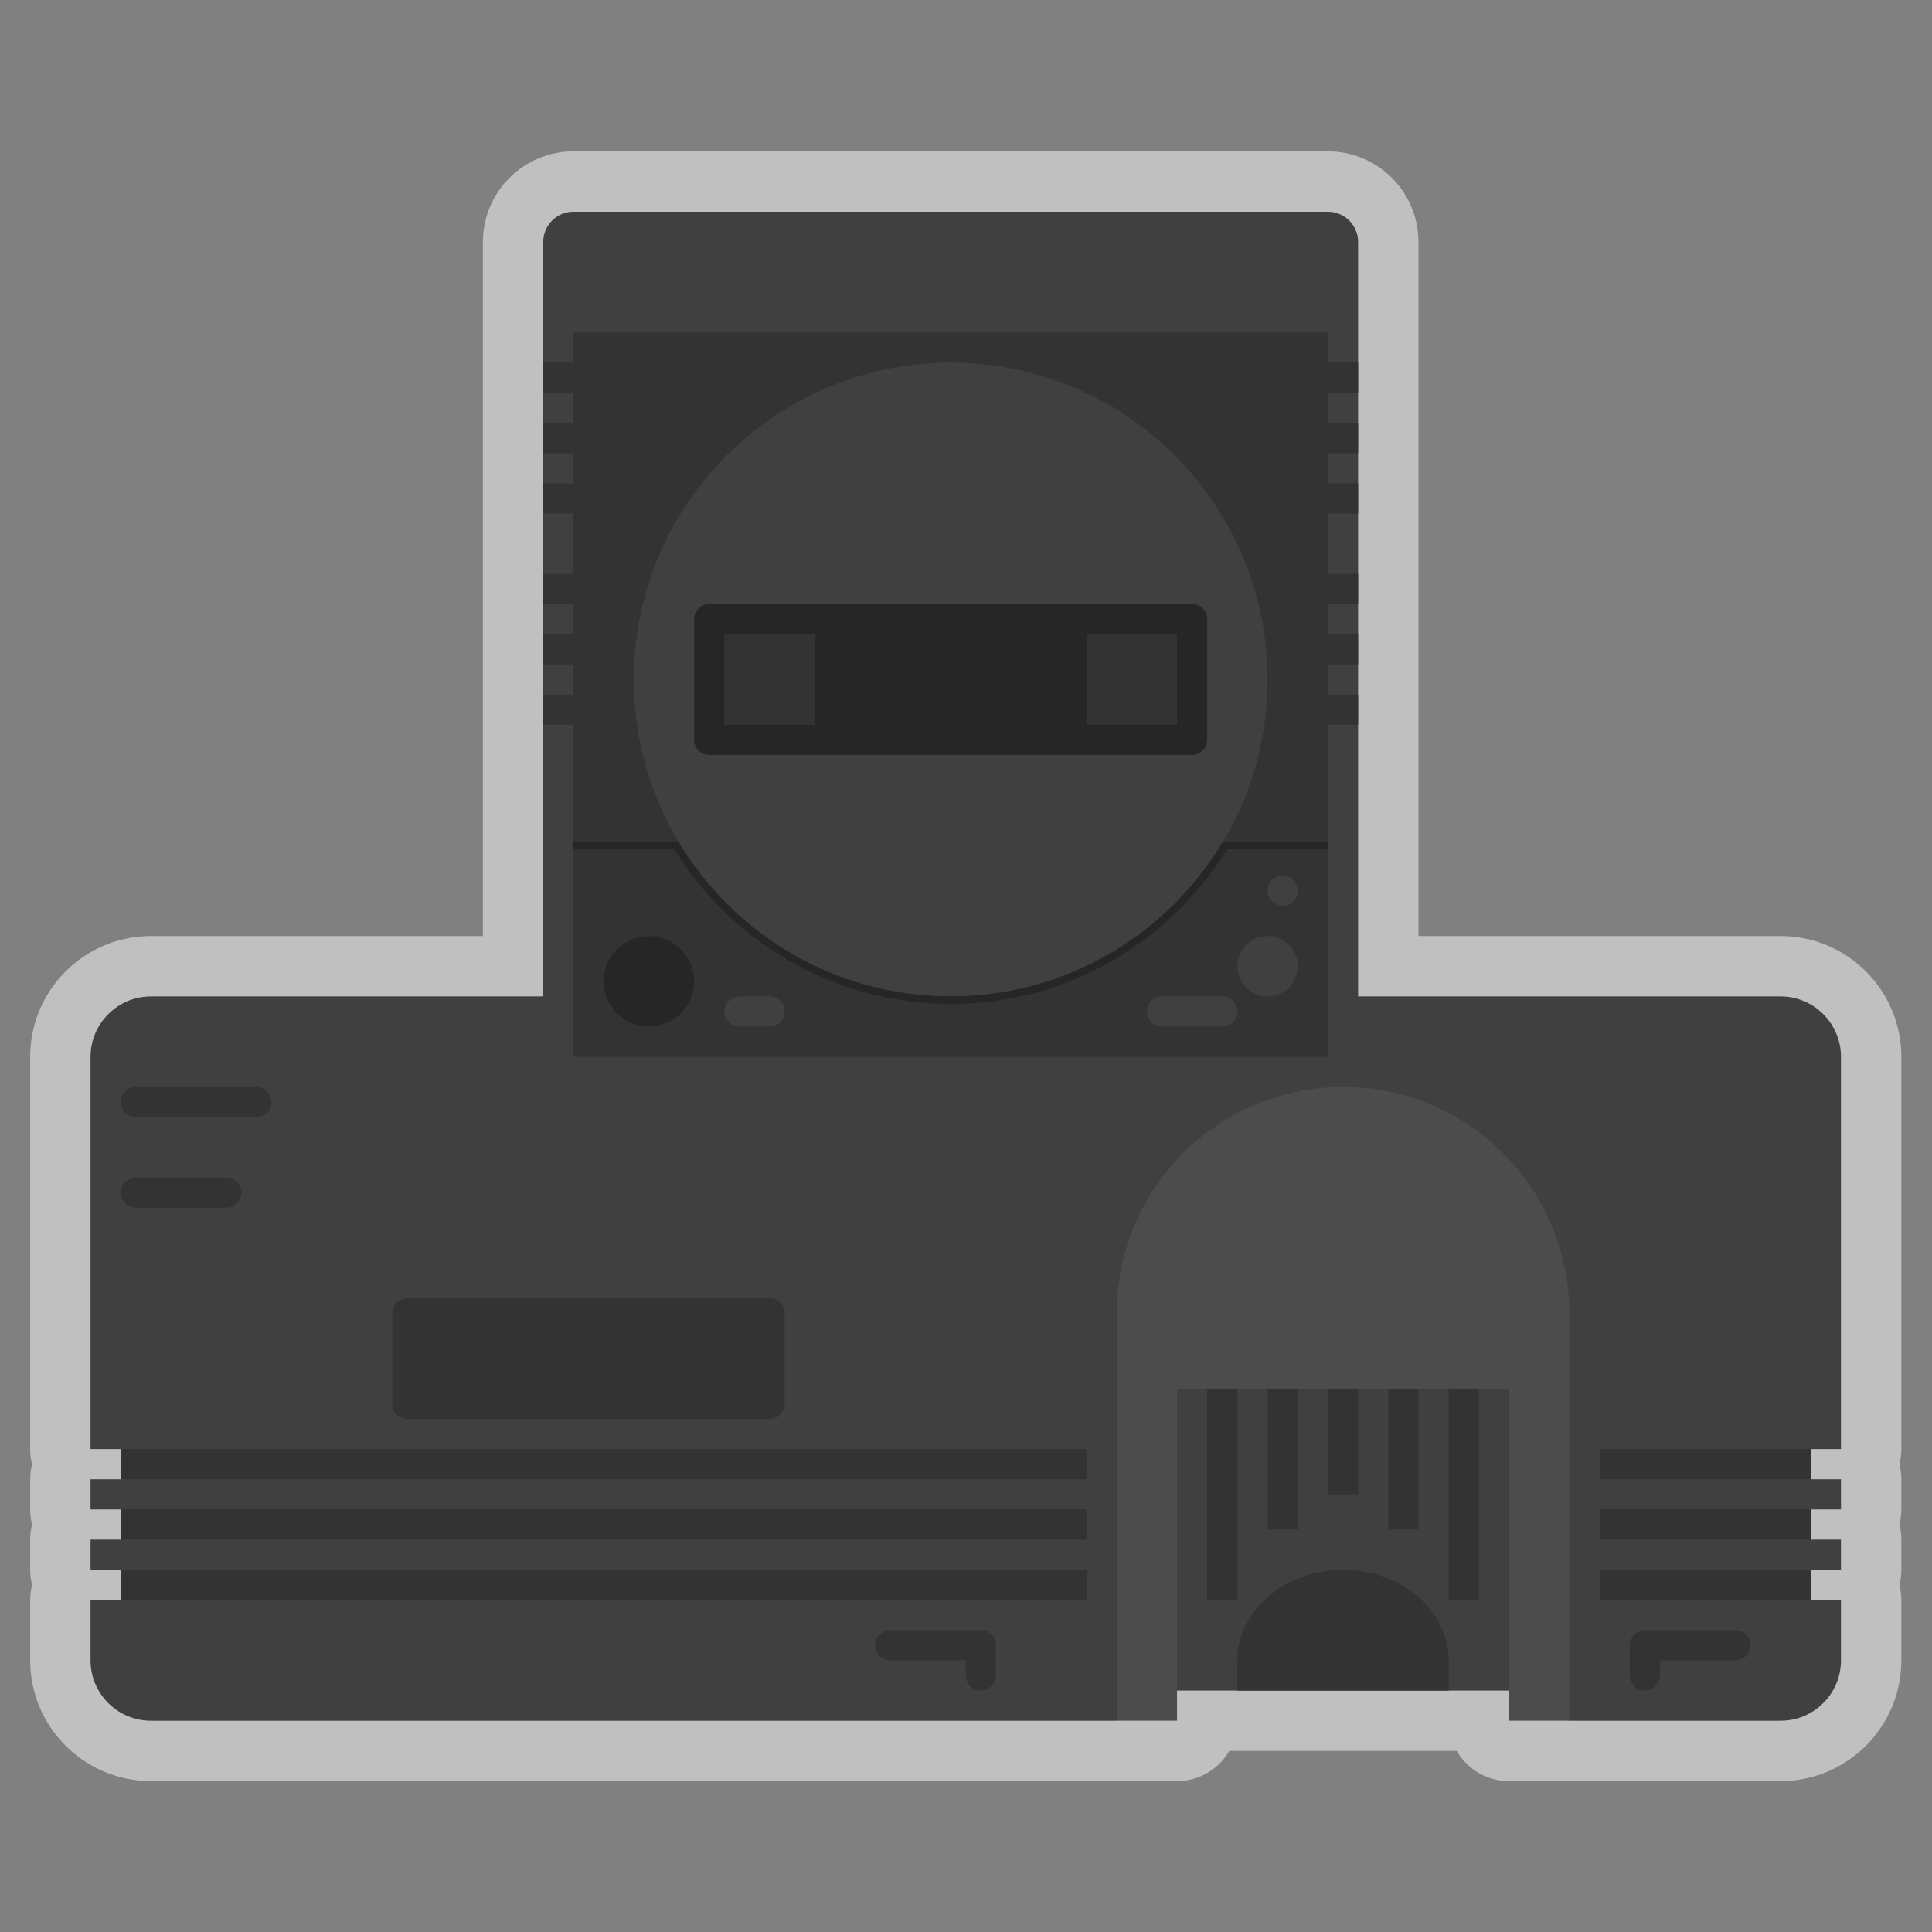 <?xml version="1.0" encoding="UTF-8" standalone="no"?>
<svg
   xmlns:dc="http://purl.org/dc/elements/1.1/"
   xmlns:cc="http://creativecommons.org/ns#"
   xmlns:rdf="http://www.w3.org/1999/02/22-rdf-syntax-ns#"
   xmlns:svg="http://www.w3.org/2000/svg"
   xmlns="http://www.w3.org/2000/svg"
   viewBox="0 0 341.333 341.333"
   height="256"
   width="256"
   xml:space="preserve"
   id="svg2"
   version="1.1"><rect x="0" y="0" width="341.333" height="341.333" fill="#808080" stroke="none"/><defs
     id="defs6"><clipPath
       id="clipPath18"
       clipPathUnits="userSpaceOnUse"><path
         id="path16"
         d="M 0,256 H 256 V 0 H 0 Z" /></clipPath><clipPath
       id="clipPath26"
       clipPathUnits="userSpaceOnUse"><path
         id="path24"
         d="M 4,236 H 252 V 20 H 4 Z" /></clipPath></defs><g
     transform="matrix(1.333,0,0,-1.333,0,341.333)"
     id="g10"><g
       id="g12"><g
         clip-path="url(#clipPath18)"
         id="g14"><g
           id="g20"><g
             id="g22" /><g
             id="g34"><g
               style="opacity:0.5"
               id="g32"
               clip-path="url(#clipPath26)"><g
                 id="g30"
                 transform="translate(252,116)"><path
                   id="path28"
                   style="fill:#ffffff;fill-opacity:1;fill-rule:nonzero;stroke:none"
                   d="m 0,0 c 0,8.822 -7.178,16 -16,16 h -48 v 28 4 4 4 4 4 8 4 4 4 4 4 16 c 0,6.617 -5.383,12 -12,12 h -100 c -6.617,0 -12,-5.383 -12,-12 V 92 88 84 80 76 72 64 60 56 52 48 44 16 h -44 c -8.822,0 -16,-7.178 -16,-16 v -52 c 0,-0.69 0.087,-1.36 0.252,-2 -0.165,-0.64 -0.252,-1.31 -0.252,-2 v -4 c 0,-0.69 0.087,-1.36 0.252,-2 -0.165,-0.64 -0.252,-1.31 -0.252,-2 v -4 c 0,-0.69 0.087,-1.36 0.252,-2 -0.165,-0.64 -0.252,-1.31 -0.252,-2 v -8 c 0,-8.822 7.178,-16 16,-16 h 128 8 c 2.961,0 5.547,1.608 6.93,4 h 1.07 28 1.07 c 1.383,-2.392 3.969,-4 6.93,-4 h 8 28 c 8.822,0 16,7.178 16,16 v 8 c 0,0.69 -0.088,1.36 -0.252,2 0.164,0.64 0.252,1.31 0.252,2 v 4 c 0,0.69 -0.088,1.36 -0.252,2 0.164,0.64 0.252,1.31 0.252,2 v 4 c 0,0.69 -0.088,1.36 -0.252,2 0.164,0.64 0.252,1.31 0.252,2 z" /></g></g></g></g><g
           transform="translate(244,64)"
           id="g36"><path
             id="path38"
             style="fill:#404040;fill-opacity:1;fill-rule:nonzero;stroke:none"
             d="m 0,0 v 52 c 0,4.4 -3.6,8 -8,8 h -60 v 32 c 0,2.209 -1.791,4 -4,4 h -92 c -2.209,0 -4,-1.791 -4,-4 V 60 h -56 c -4.4,0 -8,-3.6 -8,-8 V 0 h 4 v -4 h -4 v -4 h 4 v -4 h -4 v -4 h 4 v -4 h -4 v -8 c 0,-4.418 3.582,-8 8,-8 h 128 l 8,4 h 44 l 8,-4 h 28 c 4.418,0 8,3.582 8,8 v 8 h -4 v 4 h 4 v 4 h -4 v 4 h 4 v 4 h -4 v 4 z" /></g><path
           id="path40"
           style="fill:#333333;fill-opacity:1;fill-rule:nonzero;stroke:none"
           d="M 144,60 H 16 v 4 h 128 z" /><path
           id="path42"
           style="fill:#333333;fill-opacity:1;fill-rule:nonzero;stroke:none"
           d="M 144,52 H 16 v 4 h 128 z" /><path
           id="path44"
           style="fill:#333333;fill-opacity:1;fill-rule:nonzero;stroke:none"
           d="M 144,44 H 16 v 4 h 128 z" /><path
           id="path46"
           style="fill:#333333;fill-opacity:1;fill-rule:nonzero;stroke:none"
           d="m 240,60 h -28 v 4 h 28 z" /><path
           id="path48"
           style="fill:#333333;fill-opacity:1;fill-rule:nonzero;stroke:none"
           d="m 240,52 h -28 v 4 h 28 z" /><path
           id="path50"
           style="fill:#333333;fill-opacity:1;fill-rule:nonzero;stroke:none"
           d="m 240,44 h -28 v 4 h 28 z" /><g
           transform="translate(207.926,84)"
           id="g52"><path
             id="path54"
             style="fill:#4c4c4c;fill-opacity:1;fill-rule:nonzero;stroke:none"
             d="M 0,0 C -1.029,15.635 -14.03,28 -29.926,28 -45.821,28 -58.822,15.635 -59.852,0 h -0.074 v -56 h 8 v 4 40 h 44 v -40 -4 h 8 V 0 Z" /></g><g
           transform="translate(192,32)"
           id="g56"><path
             id="path58"
             style="fill:#333333;fill-opacity:1;fill-rule:nonzero;stroke:none"
             d="m 0,0 v 4 c 0,6.627 -6.268,12 -14,12 -7.732,0 -14,-5.373 -14,-12 V 0 Z" /></g><path
           id="path60"
           style="fill:#333333;fill-opacity:1;fill-rule:nonzero;stroke:none"
           d="m 164,44 h -4 v 28 h 4 z" /><path
           id="path62"
           style="fill:#333333;fill-opacity:1;fill-rule:nonzero;stroke:none"
           d="m 172,53.333 h -4 V 72 h 4 z" /><path
           id="path64"
           style="fill:#333333;fill-opacity:1;fill-rule:nonzero;stroke:none"
           d="m 180,58 h -4 v 14 h 4 z" /><path
           id="path66"
           style="fill:#333333;fill-opacity:1;fill-rule:nonzero;stroke:none"
           d="m 188,53.333 h -4 V 72 h 4 z" /><path
           id="path68"
           style="fill:#333333;fill-opacity:1;fill-rule:nonzero;stroke:none"
           d="m 196,44 h -4 v 28 h 4 z" /><g
           transform="translate(34,108)"
           id="g70"><path
             id="path72"
             style="fill:#333333;fill-opacity:1;fill-rule:nonzero;stroke:none"
             d="m 0,0 h -16 c -1.104,0 -2,0.896 -2,2 0,1.104 0.896,2 2,2 H 0 C 1.104,4 2,3.104 2,2 2,0.896 1.104,0 0,0" /></g><g
           transform="translate(30,96)"
           id="g74"><path
             id="path76"
             style="fill:#333333;fill-opacity:1;fill-rule:nonzero;stroke:none"
             d="m 0,0 h -12 c -1.104,0 -2,0.896 -2,2 0,1.104 0.896,2 2,2 H 0 C 1.104,4 2,3.104 2,2 2,0.896 1.104,0 0,0" /></g><g
           transform="translate(102,68)"
           id="g78"><path
             id="path80"
             style="fill:#333333;fill-opacity:1;fill-rule:nonzero;stroke:none"
             d="m 0,0 h -48 c -1.104,0 -2,0.896 -2,2 v 12 c 0,1.104 0.896,2 2,2 H 0 c 1.104,0 2,-0.896 2,-2 V 2 C 2,0.896 1.104,0 0,0" /></g><g
           transform="translate(130,40)"
           id="g82"><path
             id="path84"
             style="fill:#333333;fill-opacity:1;fill-rule:nonzero;stroke:none"
             d="m 0,0 h -12 c -1.104,0 -2,-0.896 -2,-2 0,-1.104 0.896,-2 2,-2 h 10 v -2 c 0,-1.104 0.896,-2 2,-2 1.104,0 2,0.896 2,2 v 4 C 2,-0.896 1.104,0 0,0" /></g><g
           transform="translate(218,40)"
           id="g86"><path
             id="path88"
             style="fill:#333333;fill-opacity:1;fill-rule:nonzero;stroke:none"
             d="m 0,0 h 12 c 1.104,0 2,-0.896 2,-2 0,-1.104 -0.896,-2 -2,-2 H 2 v -2 c 0,-1.104 -0.896,-2 -2,-2 -1.104,0 -2,0.896 -2,2 v 4 c 0,1.104 0.896,2 2,2" /></g><g
           transform="translate(176,228)"
           id="g90"><path
             id="path92"
             style="fill:#404040;fill-opacity:1;fill-rule:nonzero;stroke:none"
             d="m 0,0 h -100 c -2.209,0 -4,-1.791 -4,-4 V -112 H 4 V -4 C 4,-1.791 2.209,0 0,0" /></g><path
           id="path94"
           style="fill:#333333;fill-opacity:1;fill-rule:nonzero;stroke:none"
           d="M 176,116 H 76 v 96 h 100 z" /><g
           transform="translate(168,166)"
           id="g96"><path
             id="path98"
             style="fill:#404040;fill-opacity:1;fill-rule:nonzero;stroke:none"
             d="m 0,0 c 0,-23.196 -18.804,-42 -42,-42 -23.196,0 -42,18.804 -42,42 0,23.196 18.804,42 42,42 C -18.804,42 0,23.196 0,0" /></g><g
           transform="translate(158,156)"
           id="g100"><path
             id="path102"
             style="fill:#262626;fill-opacity:1;fill-rule:nonzero;stroke:none"
             d="m 0,0 h -64 c -1.104,0 -2,0.896 -2,2 v 16 c 0,1.104 0.896,2 2,2 H 0 c 1.104,0 2,-0.896 2,-2 V 2 C 2,0.896 1.104,0 0,0" /></g><path
           id="path104"
           style="fill:#333333;fill-opacity:1;fill-rule:nonzero;stroke:none"
           d="M 108,160 H 96 v 12 h 12 z" /><path
           id="path106"
           style="fill:#333333;fill-opacity:1;fill-rule:nonzero;stroke:none"
           d="m 156,160 h -12 v 12 h 12 z" /><g
           transform="translate(92,126)"
           id="g108"><path
             id="path110"
             style="fill:#262626;fill-opacity:1;fill-rule:nonzero;stroke:none"
             d="m 0,0 c 0,-3.313 -2.687,-6 -6,-6 -3.313,0 -6,2.687 -6,6 0,3.313 2.687,6 6,6 3.313,0 6,-2.687 6,-6" /></g><g
           transform="translate(172,128)"
           id="g112"><path
             id="path114"
             style="fill:#404040;fill-opacity:1;fill-rule:nonzero;stroke:none"
             d="m 0,0 c 0,-2.209 -1.791,-4 -4,-4 -2.209,0 -4,1.791 -4,4 0,2.209 1.791,4 4,4 2.209,0 4,-1.791 4,-4" /></g><g
           transform="translate(172,138)"
           id="g116"><path
             id="path118"
             style="fill:#404040;fill-opacity:1;fill-rule:nonzero;stroke:none"
             d="m 0,0 c 0,-1.104 -0.896,-2 -2,-2 -1.104,0 -2,0.896 -2,2 0,1.104 0.896,2 2,2 1.104,0 2,-0.896 2,-2" /></g><g
           transform="translate(162,120)"
           id="g120"><path
             id="path122"
             style="fill:#404040;fill-opacity:1;fill-rule:nonzero;stroke:none"
             d="m 0,0 h -8 c -1.104,0 -2,0.896 -2,2 0,1.104 0.896,2 2,2 H 0 C 1.104,4 2,3.104 2,2 2,0.896 1.104,0 0,0" /></g><g
           transform="translate(102,120)"
           id="g124"><path
             id="path126"
             style="fill:#404040;fill-opacity:1;fill-rule:nonzero;stroke:none"
             d="m 0,0 h -4 c -1.104,0 -2,0.896 -2,2 0,1.104 0.896,2 2,2 H 0 C 1.104,4 2,3.104 2,2 2,0.896 1.104,0 0,0" /></g><g
           transform="translate(76,144.5)"
           id="g128"><path
             id="path130"
             style="fill:#262626;fill-opacity:1;fill-rule:nonzero;stroke:none"
             d="m 0,0 v -1 h 14.543 c -0.21,0.331 -0.421,0.663 -0.623,1 z" /></g><g
           transform="translate(176,144.5)"
           id="g132"><path
             id="path134"
             style="fill:#262626;fill-opacity:1;fill-rule:nonzero;stroke:none"
             d="m 0,0 h -13.92 c -0.202,-0.337 -0.412,-0.669 -0.623,-1 H 0 Z" /></g><g
           transform="translate(161.777,144)"
           id="g136"><path
             id="path138"
             style="fill:#262626;fill-opacity:1;fill-rule:nonzero;stroke:none"
             d="m 0,0 c -7.394,-11.999 -20.649,-20 -35.777,-20 -15.128,0 -28.384,8.001 -35.778,20 h -1.15 c 7.515,-12.565 21.252,-21 36.928,-21 15.674,0 29.413,8.435 36.927,21 z" /></g><path
           id="path140"
           style="fill:#333333;fill-opacity:1;fill-rule:nonzero;stroke:none"
           d="m 76,204 h -4 v 4 h 4 z" /><path
           id="path142"
           style="fill:#333333;fill-opacity:1;fill-rule:nonzero;stroke:none"
           d="m 76,196 h -4 v 4 h 4 z" /><path
           id="path144"
           style="fill:#333333;fill-opacity:1;fill-rule:nonzero;stroke:none"
           d="m 76,188 h -4 v 4 h 4 z" /><path
           id="path146"
           style="fill:#333333;fill-opacity:1;fill-rule:nonzero;stroke:none"
           d="m 76,176 h -4 v 4 h 4 z" /><path
           id="path148"
           style="fill:#333333;fill-opacity:1;fill-rule:nonzero;stroke:none"
           d="m 76,168 h -4 v 4 h 4 z" /><path
           id="path150"
           style="fill:#333333;fill-opacity:1;fill-rule:nonzero;stroke:none"
           d="m 76,160 h -4 v 4 h 4 z" /><path
           id="path152"
           style="fill:#333333;fill-opacity:1;fill-rule:nonzero;stroke:none"
           d="m 180,204 h -4 v 4 h 4 z" /><path
           id="path154"
           style="fill:#333333;fill-opacity:1;fill-rule:nonzero;stroke:none"
           d="m 180,196 h -4 v 4 h 4 z" /><path
           id="path156"
           style="fill:#333333;fill-opacity:1;fill-rule:nonzero;stroke:none"
           d="m 180,188 h -4 v 4 h 4 z" /><path
           id="path158"
           style="fill:#333333;fill-opacity:1;fill-rule:nonzero;stroke:none"
           d="m 180,176 h -4 v 4 h 4 z" /><path
           id="path160"
           style="fill:#333333;fill-opacity:1;fill-rule:nonzero;stroke:none"
           d="m 180,168 h -4 v 4 h 4 z" /><path
           id="path162"
           style="fill:#333333;fill-opacity:1;fill-rule:nonzero;stroke:none"
           d="m 180,160 h -4 v 4 h 4 z" /></g></g></g></svg>